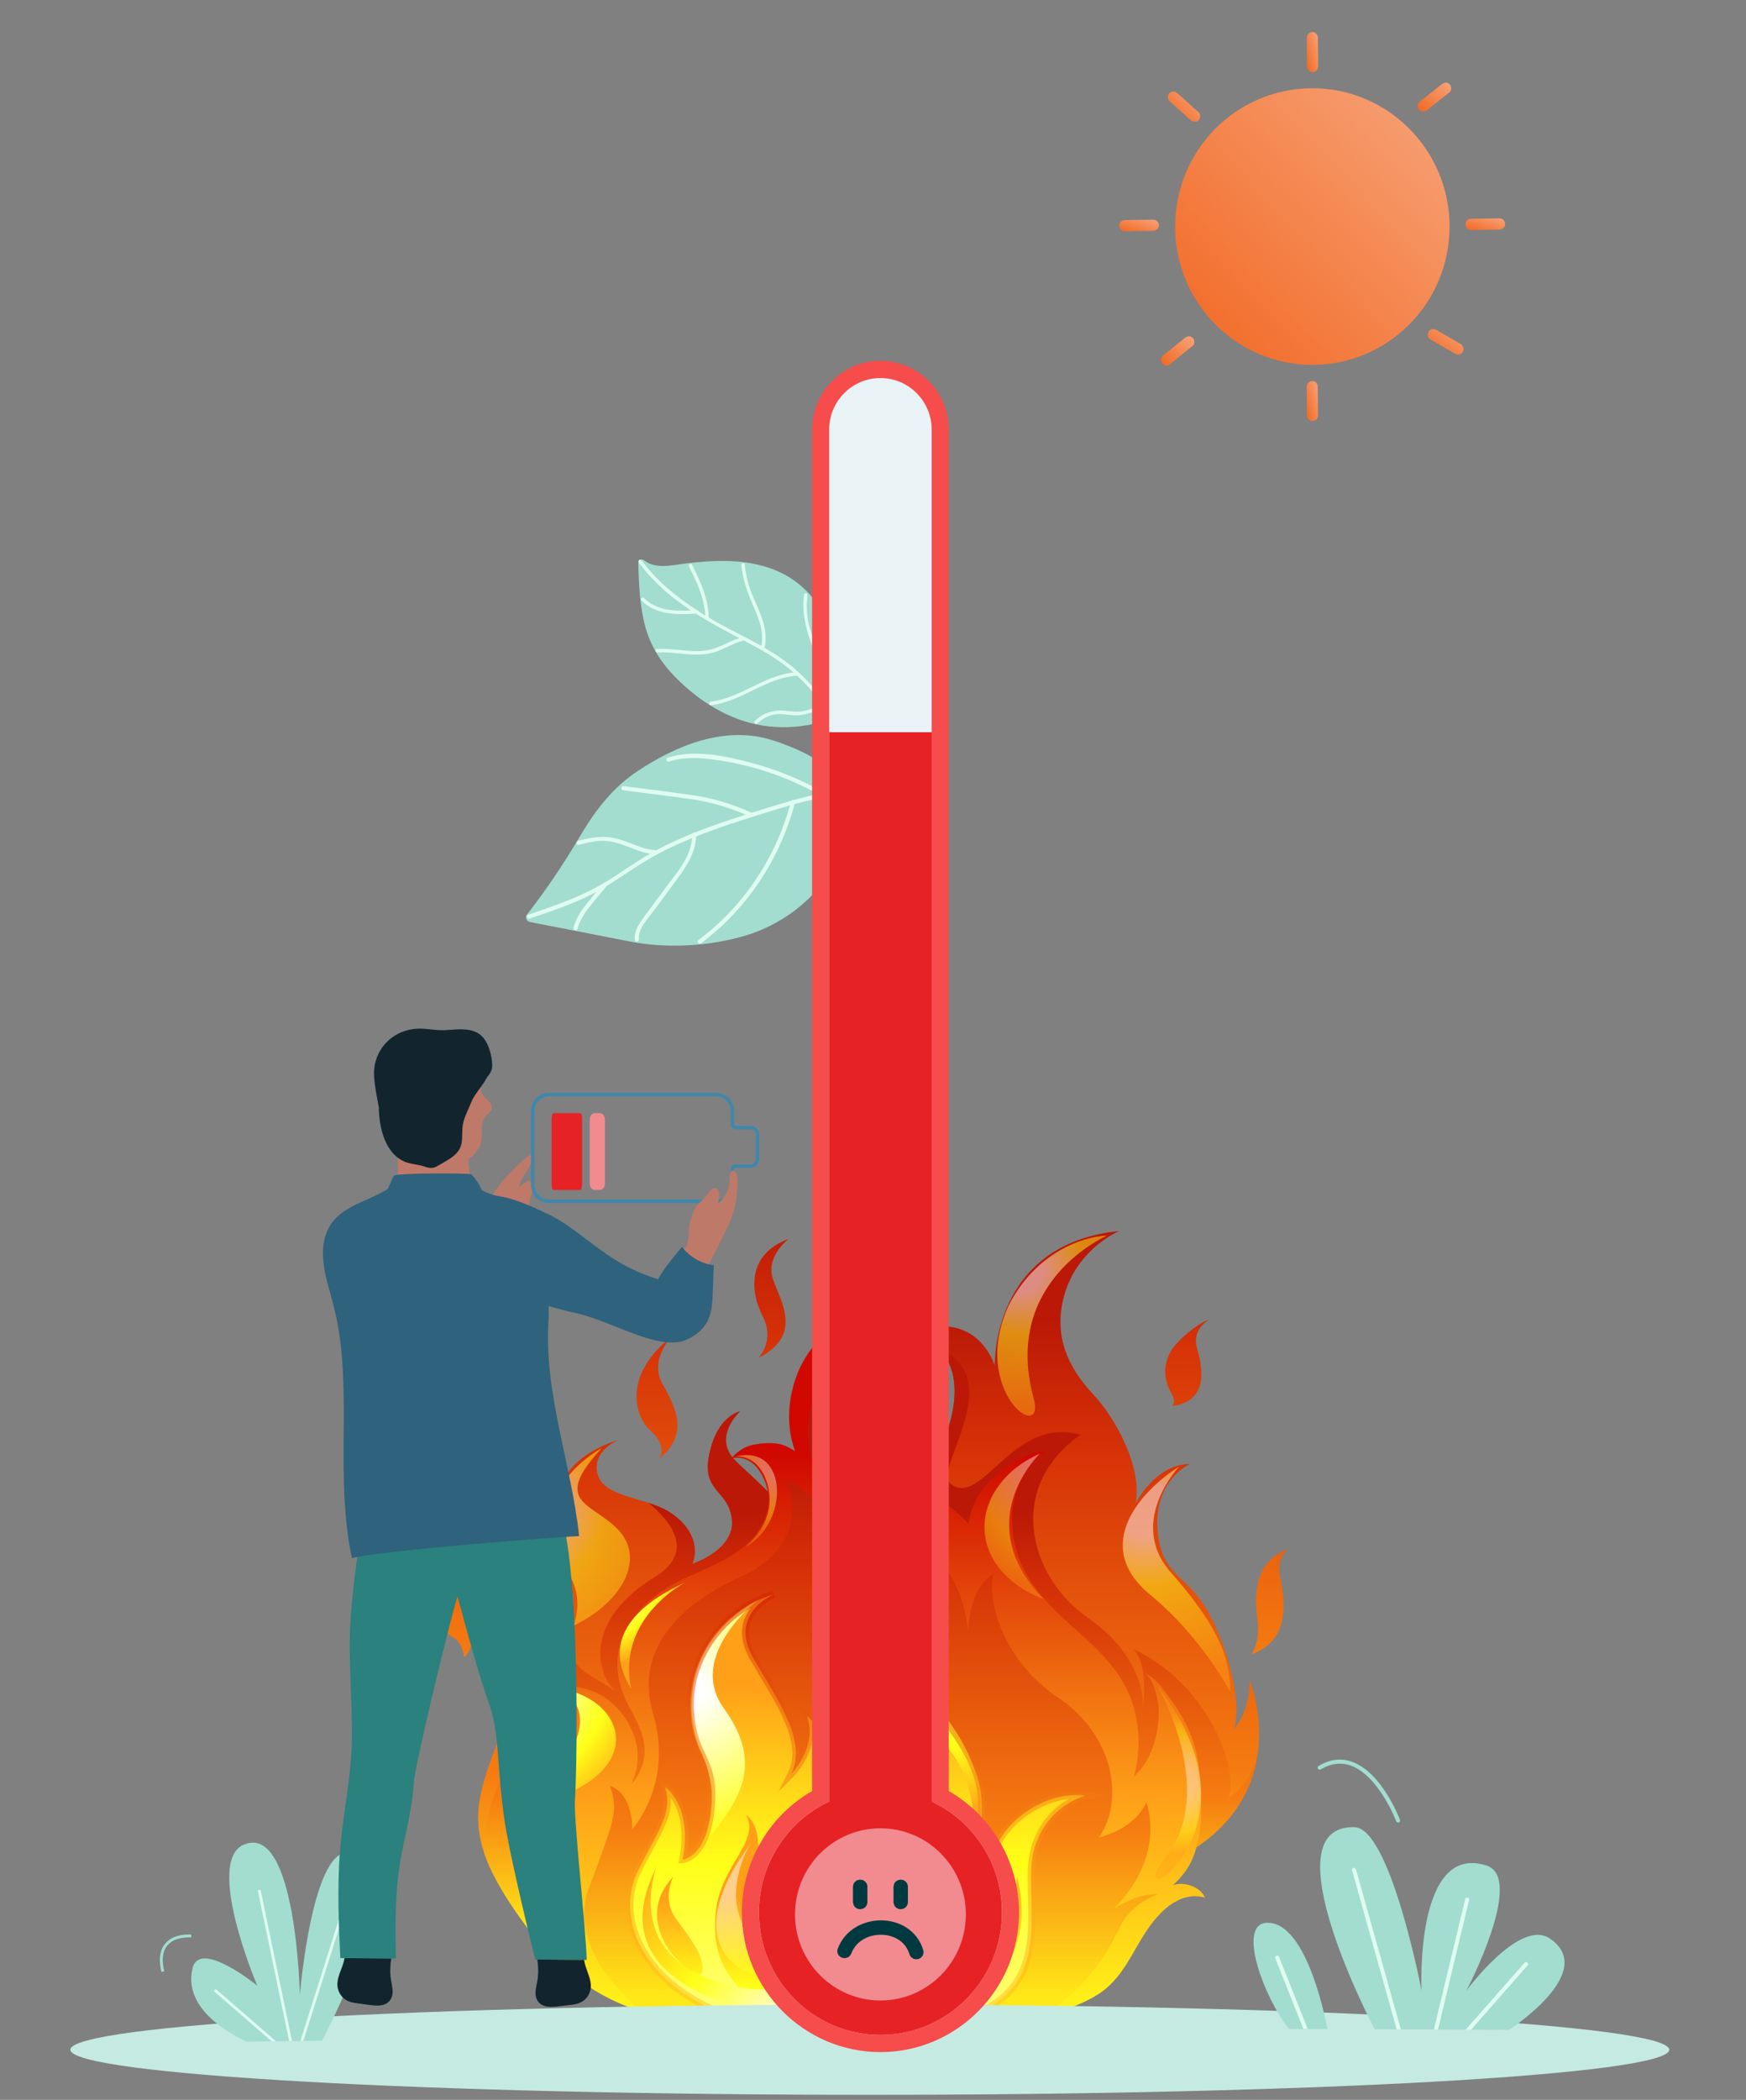<svg width="173" height="208" viewBox="0 0 173 208" fill="none" xmlns="http://www.w3.org/2000/svg">
<rect x="0" y="0" width="173" height="208" fill="#808080" stroke="none"/>
<path d="M61.268 142.64C61.268 142.64 58.629 143.68 59.203 145.993C59.777 148.306 63.908 148.306 66.204 149.694C68.498 151.081 69.302 153.163 68.614 154.897C68.614 154.897 72.859 153.509 72.515 150.503C72.17 147.496 69.474 147.843 70.278 144.027C71.08 140.211 73.318 139.807 73.318 139.807C73.318 139.807 70.621 142.293 72.744 144.548C74.867 146.803 79.4 149.751 79.286 154.665C79.286 154.665 91.221 148.19 93.459 142.813C95.696 137.436 94.607 132.753 90.131 132.811C90.131 132.811 90.705 130.961 94.147 131.423C97.59 131.886 98.566 135.297 98.566 135.297C98.566 135.297 98.164 123.213 110.901 121.941C110.901 121.941 106.77 123.618 105.45 128.301C104.131 132.984 106.54 136.222 108.435 138.246C110.328 140.269 113.255 145.241 112.508 148.941C112.508 148.941 114.402 145.068 117.902 145.009C117.902 145.009 114.345 146.57 114.688 151.485C115.033 156.399 117.845 155.821 120.024 160.272C122.205 164.724 122.951 169.176 122.263 171.258C122.263 171.258 123.869 169.582 123.812 166.401C123.812 166.401 129.034 178.947 114.861 184.96C100.688 190.973 60.494 201.727 52.919 191.84C45.345 181.954 46.809 179.092 49.821 171.2C52.834 163.308 54.211 158.365 50.767 156.457C50.767 156.457 55.501 156.457 56.276 160.793C56.276 160.793 57.911 158.191 55.501 154.896C53.091 151.6 54.813 147.612 56.534 145.53C58.256 143.449 61.268 142.64 61.268 142.64Z" fill="url(#paint0_linear_917_8848)"/>
<path d="M121.706 178.093C122.79 175.578 119.97 166.942 112.267 163.334C113.894 164.865 113.243 169.238 113.243 169.238C113.243 169.238 113.785 164.428 107.818 160.273C101.851 156.119 99.681 147.264 107.058 142.126C100.332 140.159 97.245 149.537 94.147 146.936C92.412 145.478 100.284 136.153 92.586 133.414C94.924 134.84 95.205 138.615 93.459 142.813C91.221 148.19 79.286 154.665 79.286 154.665C79.4 149.751 74.867 146.803 72.744 144.548C70.621 142.293 73.317 139.807 73.317 139.807C73.317 139.807 71.08 140.211 70.277 144.027C69.474 147.843 72.17 147.496 72.515 150.503C72.859 153.509 68.613 154.897 68.613 154.897C69.301 153.162 68.498 151.081 66.203 149.694C65.639 149.353 64.964 149.096 64.259 148.868C66.638 150.83 68.847 153.788 64.854 156.229C58.235 160.273 58.778 165.411 60.948 167.489C57.802 165.411 56.934 165.63 56.174 162.46C56.174 162.46 56.05 160.866 54.205 159.663C55.073 163.27 54.976 166.402 52.16 171.315C50.221 174.697 47.749 179.068 47.992 183.594C48.756 185.834 50.295 188.416 52.919 191.842C60.494 201.729 100.688 190.974 114.861 184.962C121.346 182.21 123.769 178.092 124.491 174.433C123.91 175.911 123.032 177.271 121.706 178.093Z" fill="url(#paint1_linear_917_8848)"/>
<path d="M116.626 186.636C116.5 186.658 116.369 186.689 116.238 186.722C116.732 186.263 117.182 185.768 117.549 185.229C118.862 183.303 119.061 180.556 119.026 178.298C118.992 176.077 118.777 173.652 117.881 171.596C117.334 170.341 116.642 169.155 115.813 168.069C115.245 167.323 114.253 165.851 113.229 165.749C114.065 165.833 114.48 167.494 114.638 168.134C114.974 169.492 114.802 170.913 114.471 172.255C114.189 173.401 113.695 174.438 112.952 175.353C112.769 175.579 112.572 175.781 112.369 175.973C113.123 172.991 112.96 169.838 111.507 167.047C110.086 164.316 107.585 162.359 105.373 160.316C103.042 158.165 101.055 155.769 100.463 152.562C99.818 149.065 100.877 146.052 103.48 143.72C101.144 143.897 98.342 146.025 97.058 147.943C96.447 148.856 96.124 149.897 95.955 150.968C95.478 150.386 94.88 149.89 94.314 149.403C92.43 147.786 90.478 146.369 88.466 144.918C86.182 143.271 84.243 141.352 83.277 138.637C82.68 136.959 82.622 135.137 83.153 133.435C83.538 132.243 84.034 130.831 85.091 130.086C82.525 130.665 80.07 133.511 79.097 135.853C78.064 138.342 77.843 141.227 78.783 143.747C78.399 143.494 78.003 143.29 77.625 143.148C76.76 142.823 75.37 142.944 74.48 143.145C73.612 143.344 72.802 144.014 72.509 144.43C75.169 143.97 76.034 147.21 76.115 147.983C76.305 149.802 75.515 151.47 74.244 152.717C72.427 154.5 69.877 155.372 67.629 156.444C62.641 158.824 59.393 163.409 62.211 168.819C62.994 170.324 63.932 171.824 63.87 173.586C63.828 174.762 63.318 175.871 62.556 176.751C62.986 175.781 63.238 174.731 63.179 173.672C63.101 172.272 62.492 170.899 61.666 169.791C60.258 167.901 57.913 166.798 55.602 167.131C55.185 167.191 54.92 167.06 54.554 167.316C54.675 167.232 55.817 167.155 56.692 168.735C57.213 169.675 57.161 170.902 56.885 171.868C56.405 173.543 55.212 174.99 54.191 176.36C51.334 180.196 50.312 184.796 52.107 189.354C53.87 193.828 57.857 197.093 62.111 198.743C69.358 201.555 76.116 202.065 82.728 201.786C89.411 201.503 93.229 201.324 100.115 200.456C102.668 200.135 107.221 198.785 109.292 197.211C111.335 195.657 112.227 193.318 113.609 191.251C114.895 189.326 116.885 187.293 119.366 187.958C119.031 186.99 117.56 186.47 116.626 186.636Z" fill="url(#paint2_linear_917_8848)"/>
<path d="M110.948 190.902C112.21 188.359 114.734 187.665 114.734 187.665C114.734 187.665 113.241 187.318 110.374 189.052C115.651 183.734 113.586 178.533 113.586 178.533C112.325 181.308 108.882 182.001 108.882 182.001C111.407 178.417 110.489 171.828 104.637 168.014C99.131 164.199 97.755 158.187 98.443 155.876C96.099 157.314 95.927 160.935 95.919 161.73C95.921 161.832 95.919 161.887 95.919 161.887C95.919 161.887 95.917 161.83 95.919 161.73C95.897 160.738 95.489 155.248 89.15 150.327C82.152 144.894 80.775 138.42 80.775 138.42C78.71 142.35 81.692 147.322 81.004 149.98C80.775 147.668 77.906 146.628 77.906 146.628C79.399 150.096 78.251 154.026 73.317 156.222C68.384 158.418 62.648 162.812 64.712 169.747C66.777 176.683 62.648 181.191 62.648 181.191C62.648 181.191 62.762 177.723 60.468 176.914C61.271 179.573 60.927 180.035 58.288 187.202C56.682 191.667 59.864 195.998 63.584 199.283C70.278 201.618 76.566 202.045 82.728 201.785C89.411 201.502 93.229 201.323 100.115 200.456C100.991 200.345 102.106 200.111 103.273 199.791C108.208 196.58 110.086 192.637 110.948 190.902Z" fill="url(#paint3_linear_917_8848)"/>
<path d="M95.919 161.885C95.919 161.885 95.921 161.831 95.919 161.729C95.918 161.828 95.919 161.885 95.919 161.885Z" fill="url(#paint4_linear_917_8848)"/>
<path d="M76.675 157.931C76.675 157.931 72.027 159.839 74.695 164.349C77.363 168.858 79.946 172.587 78.396 175.709C78.396 175.709 81.064 173.02 79.946 169.986C79.946 169.986 83.388 172.587 82.7 177.357C82.011 182.126 78.482 183.774 79.946 187.503C79.946 187.503 80.29 185.249 83.647 183.341C87.003 181.433 89.241 175.709 85.971 169.811C82.7 163.915 80.548 158.364 85.368 154.027C85.368 154.027 83.474 157.931 86.659 162.266C89.843 166.603 96.987 172.153 97.245 178.31C97.504 184.468 95.524 187.503 95.524 187.503C95.524 187.503 97.418 185.855 98.709 182.906C99.999 179.958 103.959 177.356 107.573 177.876C107.573 177.876 103.787 178.744 102.496 183.08C101.205 187.416 104.647 195.655 97.418 199.124C90.188 202.593 76.76 202.073 70.047 198.777C63.334 195.482 61.01 189.671 63.248 185.248C65.485 180.825 66.604 179.611 65.916 177.01C65.916 177.01 68.67 178.831 67.637 184.208C67.637 184.208 70.047 184.035 70.477 179.005C70.907 173.974 68.67 174.321 68.412 169.378C68.154 164.435 71.511 159.405 76.675 157.931Z" fill="url(#paint5_linear_917_8848)"/>
<path d="M66.519 132.434C66.519 132.434 64.281 134.688 65.658 137.117C67.035 139.545 68.24 142.147 65.314 144.488C65.314 144.488 66.26 143.361 64.453 141.713C62.645 140.066 61.957 135.99 66.519 132.434Z" fill="url(#paint6_linear_917_8848)"/>
<path d="M78.138 122.723C78.138 122.723 75.814 124.457 76.589 126.712C77.363 128.967 79.601 132.262 75.126 134.517C75.126 134.517 76.847 132.869 75.556 130.354C74.265 127.839 74.093 124.197 78.138 122.723Z" fill="url(#paint7_linear_917_8848)"/>
<path d="M73.95 179.814C73.95 179.814 75.383 180.508 75.097 183.919C74.81 187.33 74.638 189.295 76.359 190.914C78.081 192.533 82.154 195.251 81.81 198.315C81.466 201.379 77.335 200.512 74.294 197.91C71.252 195.309 70.599 192.621 70.908 189.469C71.367 184.786 75.326 182.474 73.95 179.814Z" fill="url(#paint8_linear_917_8848)"/>
<path d="M87.662 199.762C86.251 199.079 82.671 196.582 83.13 191.725C83.589 186.868 89.212 184.325 90.245 180.914C91.278 177.503 90.934 176.115 90.934 176.115C90.934 176.115 93.114 179.18 92.311 182.418C91.508 185.655 88.868 188.372 90.648 192.073C93.263 197.514 93.729 199.362 91.909 199.993C90.245 200.572 89.098 200.455 87.662 199.762Z" fill="url(#paint9_linear_917_8848)"/>
<path d="M119.796 130.701C119.796 130.701 118.075 131.656 118.591 133.477C119.107 135.298 119.925 138.81 116.095 139.287C116.095 139.287 116.654 138.984 116.009 137.899C115.364 136.816 114.933 134.734 116.74 132.913C118.547 131.092 119.796 130.701 119.796 130.701Z" fill="url(#paint10_linear_917_8848)"/>
<path d="M127.714 153.42C127.714 153.42 126.38 154.114 126.853 156.325C127.327 158.537 127.887 162.526 123.97 163.87C123.97 163.87 124.917 162.83 124.573 160.228C124.228 157.626 124.444 154.548 127.714 153.42Z" fill="url(#paint11_linear_917_8848)"/>
<path d="M67.007 190.107C65.514 188.083 66.72 185.887 66.72 185.887C61.9 191.032 69.359 196.813 69.589 195.311C69.818 193.808 68.498 192.13 67.007 190.107Z" fill="url(#paint12_linear_917_8848)"/>
<path d="M99.77 186.059C99.769 186.059 99.098 187.028 99.599 189.297C99.926 190.784 99.332 193.036 98.265 194.088C96.082 196.236 95.879 193.058 96.385 191.45C97.202 188.849 98.58 187.027 99.77 186.059Z" fill="url(#paint13_linear_917_8848)"/>
<path d="M44.141 153.684C44.141 153.684 42.505 155.679 44.141 156.979C45.776 158.28 48.111 160.951 46.293 163.831C45.69 164.785 46.293 163.137 45.002 162.269C43.24 161.086 39.321 157.846 44.141 153.684Z" fill="url(#paint14_linear_917_8848)"/>
<path d="M75.154 158.455C75.154 158.455 67.902 163.964 71.749 169.258C76.45 175.728 72.002 179.497 69.531 183.083C70.618 180.195 71.166 177.272 69.445 173.456C67.913 170.061 67.425 162.735 75.154 158.455Z" fill="url(#paint15_radial_917_8848)"/>
<path d="M85.178 154.449C85.178 154.449 82.582 159.535 89.813 165.952C97.042 172.37 98.279 178.487 96.385 183.17C96.902 176.926 95.368 172.971 88.677 168.493C82.097 164.09 82.424 157.05 85.178 154.449Z" fill="url(#paint16_radial_917_8848)"/>
<path d="M80.508 170.633C80.508 170.633 83.158 175.38 79.919 179.436C76.679 183.491 79.946 187.503 79.946 187.503C79.946 187.503 78.153 185.272 80.999 181.809C83.845 178.348 83.158 173.007 80.508 170.633Z" fill="url(#paint17_radial_917_8848)"/>
<path opacity="0.4" d="M84.55 130.314C84.55 130.314 77.689 137.919 89.292 145.588C83.303 144.268 77.244 135.537 84.55 130.314Z" fill="url(#paint18_radial_917_8848)"/>
<path opacity="0.4" d="M103.044 143.988C103.044 143.988 95.933 150.694 103.409 158.41C95.203 155.195 96.115 147.019 103.044 143.988Z" fill="url(#paint19_radial_917_8848)"/>
<path opacity="0.4" d="M72.814 144.288C72.814 144.288 74.408 144.021 75.469 145.703C76.532 147.385 76.95 150.596 73.876 153.195C78.203 150.94 78.164 142.912 72.814 144.288Z" fill="url(#paint20_radial_917_8848)"/>
<path opacity="0.4" d="M114.738 167.08C114.738 167.08 120.637 177.354 115.538 183.901C110.439 190.448 126.134 181.685 114.738 167.08Z" fill="url(#paint21_radial_917_8848)"/>
<path d="M55.283 167.199C55.283 167.199 60.121 169.12 55.416 175.133C51.4 180.452 50.252 185.541 53.121 189.934C51.744 186.002 52.632 179.619 57.367 177.099C63.449 173.862 61.436 168.218 55.283 167.199Z" fill="url(#paint22_radial_917_8848)"/>
<path d="M67.974 156.707C67.974 156.707 61.049 160.196 62.541 167.282C59.664 162.719 62.541 159.176 67.974 156.707Z" fill="url(#paint23_radial_917_8848)"/>
<path opacity="0.5" d="M74.316 182.693C74.316 182.693 69.956 189.768 76.712 193.928C82.812 197.71 63.526 197.348 74.316 182.693Z" fill="url(#paint24_radial_917_8848)"/>
<path opacity="0.5" d="M91.06 177.631C91.06 177.631 91.28 181.631 87.703 184.915C84.776 187.604 81.753 191.408 84.937 195.918C87.692 199.126 90.015 196.525 88.036 193.489C86.057 190.454 86.326 188.991 89.252 185.869C92.179 182.747 91.06 177.631 91.06 177.631Z" fill="url(#paint25_radial_917_8848)"/>
<path opacity="0.5" d="M59.622 143.449C59.622 143.449 51.248 147.755 56.104 155.589C57.482 157.324 57.395 159.665 56.793 161.052C61.498 158.827 64.138 154.433 61.154 151.426C58.566 148.819 54.618 148.827 59.622 143.449Z" fill="url(#paint26_radial_917_8848)"/>
<path opacity="0.5" d="M109.719 122.383C109.719 122.383 99.281 126.843 102.395 138.406C103.762 143.251 95.974 137.858 99.963 129.268C102.641 124.091 107.206 122.492 109.719 122.383Z" fill="url(#paint27_radial_917_8848)"/>
<path opacity="0.5" d="M116.828 145.277C116.828 145.277 111.632 150.761 115.992 155.733C120.355 160.706 121.898 163.878 121.898 167.579C121.898 167.579 119.037 162.132 113.981 157.982C108.004 153.076 113.155 147.59 116.828 145.277Z" fill="url(#paint28_radial_917_8848)"/>
<path opacity="0.5" d="M51.717 156.912C51.717 156.912 55.001 159.098 51.541 167.371C55.823 163.116 54.297 157.857 51.717 156.912Z" fill="url(#paint29_radial_917_8848)"/>
<path d="M65.014 185.041C65.014 185.041 61.655 193.66 71.532 196.431C81.41 199.201 77.235 191.608 85.483 194.481C93.731 197.354 100.452 192.634 100.757 185.862C102.285 191.608 100.452 197.969 90.677 199.713C80.901 201.458 57.886 198.996 65.014 185.041Z" fill="url(#paint30_radial_917_8848)"/>
<path opacity="0.5" d="M84.513 201.846C78.875 201.846 73.412 200.816 69.897 199.09C66.174 197.262 63.56 194.56 62.537 191.48C61.803 189.273 61.943 187.064 62.942 185.092C63.36 184.264 63.74 183.547 64.076 182.915C65.514 180.205 66.108 179.083 65.583 177.1L65.351 176.222L66.105 176.721C66.22 176.797 68.84 178.596 68.076 183.688C68.725 183.326 69.856 182.235 70.135 178.975C70.359 176.364 69.853 175.29 69.269 174.045C68.764 172.969 68.191 171.75 68.069 169.396C67.793 164.134 71.453 159.061 76.58 157.598L76.805 158.252C76.786 158.26 74.924 159.048 74.37 160.724C74.033 161.745 74.241 162.905 74.991 164.171C75.236 164.586 75.48 164.994 75.721 165.395C77.636 168.588 79.342 171.437 79.198 173.983C79.731 172.981 80.165 171.577 79.622 170.107L79.215 169L80.152 169.709C80.299 169.82 83.75 172.491 83.04 177.407C82.738 179.505 81.909 181.005 81.178 182.328C80.396 183.742 79.751 184.911 79.99 186.396C80.446 185.511 81.42 184.209 83.477 183.039C88.158 180.379 87.757 173.747 85.669 169.982C82.681 164.595 79.931 158.455 85.138 153.77L86.449 152.592L85.677 154.182C85.604 154.333 83.921 157.958 86.936 162.061C87.805 163.246 88.986 164.534 90.235 165.898C93.592 169.563 97.398 173.716 97.59 178.296C97.731 181.653 97.222 184.092 96.713 185.645C97.26 184.913 97.878 183.945 98.394 182.768C99.696 179.794 103.313 177.464 106.628 177.464C106.965 177.464 107.299 177.488 107.623 177.534L109.448 177.798L107.651 178.216C107.504 178.25 104.04 179.101 102.826 183.181C102.448 184.45 102.494 186.117 102.543 187.882C102.654 191.913 102.793 196.93 97.566 199.438C94.331 200.99 89.696 201.846 84.514 201.846H84.513ZM66.45 178.068C66.57 179.685 65.896 180.955 64.683 183.242C64.349 183.872 63.971 184.584 63.555 185.407C62.643 187.209 62.516 189.234 63.19 191.261C64.153 194.162 66.643 196.721 70.198 198.466C73.624 200.148 78.975 201.153 84.513 201.153H84.514C89.595 201.152 94.126 200.321 97.27 198.812C102.092 196.498 101.966 191.932 101.855 187.902C101.804 186.079 101.756 184.358 102.166 182.981C102.96 180.316 104.639 178.909 105.903 178.199C103.087 178.51 100.11 180.566 99.024 183.047C97.716 186.034 95.829 187.697 95.749 187.767L93.907 189.37L95.236 187.314C95.255 187.284 97.151 184.279 96.902 178.326C96.721 174 93.006 169.945 89.73 166.368C88.468 164.991 87.275 163.689 86.382 162.474C84.252 159.572 84.301 156.874 84.616 155.299C81.49 159.039 82.932 163.623 86.272 169.643C87.796 172.392 88.278 175.414 87.628 178.154C87.06 180.558 85.634 182.61 83.817 183.643C80.669 185.432 80.29 187.537 80.285 187.559L80.082 188.793L79.626 187.631C78.726 185.34 79.583 183.788 80.577 181.991C81.279 180.719 82.075 179.279 82.359 177.308C82.799 174.262 81.467 172.13 80.544 171.058C80.809 173.731 78.741 175.854 78.64 175.955L77.139 177.466L78.088 175.555C79.411 172.891 77.428 169.583 75.132 165.754C74.891 165.351 74.646 164.942 74.4 164.526C73.542 163.077 73.314 161.722 73.72 160.499C73.874 160.034 74.107 159.629 74.376 159.283C70.851 161.317 68.543 165.279 68.756 169.361C68.872 171.578 69.391 172.681 69.892 173.748C70.493 175.027 71.061 176.237 70.822 179.035C70.371 184.3 67.772 184.547 67.663 184.555L67.215 184.587L67.3 184.143C67.924 180.892 67.12 179.009 66.45 178.068Z" fill="url(#paint31_linear_917_8848)"/>
<path d="M143.627 22.442C143.627 30.008 137.54 36.142 130.031 36.142C122.521 36.142 116.434 30.008 116.434 22.442C116.434 14.876 122.521 8.742 130.031 8.742C137.54 8.742 143.627 14.876 143.627 22.442Z" fill="url(#paint32_linear_917_8848)"/>
<path d="M129.48 3.734C129.488 4.564 129.496 5.395 129.505 6.226C129.506 6.346 129.507 6.465 129.508 6.585C129.511 6.875 129.759 7.154 130.059 7.14C130.355 7.126 130.613 6.896 130.61 6.585C130.602 5.754 130.594 4.923 130.586 4.093C130.584 3.973 130.583 3.854 130.582 3.734C130.579 3.443 130.331 3.165 130.031 3.178C129.735 3.192 129.477 3.423 129.48 3.734Z" fill="url(#paint33_linear_917_8848)"/>
<path d="M129.466 38.302C129.474 39.133 129.482 39.964 129.49 40.794C129.491 40.914 129.493 41.034 129.494 41.153C129.496 41.444 129.745 41.722 130.045 41.709C130.34 41.695 130.598 41.464 130.596 41.153C130.588 40.322 130.58 39.492 130.572 38.661C130.57 38.541 130.569 38.422 130.568 38.302C130.565 38.011 130.316 37.733 130.017 37.747C129.721 37.761 129.463 37.991 129.466 38.302Z" fill="url(#paint34_linear_917_8848)"/>
<path d="M148.586 21.631C147.762 21.642 146.937 21.654 146.113 21.665C145.994 21.667 145.875 21.668 145.757 21.67C145.468 21.674 145.192 21.923 145.205 22.225C145.219 22.522 145.448 22.784 145.757 22.78C146.581 22.768 147.405 22.757 148.23 22.745C148.349 22.744 148.467 22.742 148.586 22.74C148.874 22.736 149.15 22.488 149.137 22.185C149.124 21.889 148.895 21.627 148.586 21.631Z" fill="url(#paint35_linear_917_8848)"/>
<path d="M114.277 21.76C113.453 21.772 112.629 21.783 111.804 21.794C111.686 21.796 111.567 21.798 111.449 21.799C111.161 21.803 110.884 22.052 110.898 22.354C110.911 22.651 111.14 22.914 111.449 22.909C112.273 22.898 113.098 22.886 113.922 22.875C114.041 22.873 114.16 22.872 114.278 22.87C114.566 22.867 114.842 22.618 114.829 22.315C114.815 22.018 114.585 21.756 114.277 21.76Z" fill="url(#paint36_linear_917_8848)"/>
<path d="M142.854 8.348C142.203 8.862 141.552 9.374 140.902 9.888C140.81 9.96 140.718 10.033 140.626 10.105C140.523 10.187 140.465 10.373 140.465 10.498C140.465 10.634 140.525 10.797 140.626 10.891C140.731 10.988 140.869 11.06 141.016 11.053C141.171 11.046 141.283 10.986 141.405 10.891C142.056 10.377 142.707 9.863 143.358 9.351C143.45 9.278 143.542 9.205 143.634 9.133C143.737 9.052 143.794 8.866 143.794 8.741C143.794 8.605 143.735 8.442 143.634 8.348C143.529 8.252 143.391 8.179 143.244 8.186C143.088 8.193 142.976 8.252 142.854 8.348Z" fill="url(#paint37_linear_917_8848)"/>
<path d="M117.405 33.47C116.76 33.99 116.115 34.511 115.471 35.032C115.379 35.106 115.288 35.18 115.196 35.253C115.094 35.337 115.035 35.52 115.035 35.646C115.035 35.782 115.095 35.945 115.196 36.039C115.302 36.135 115.439 36.208 115.585 36.202C115.741 36.194 115.855 36.135 115.975 36.039C116.62 35.518 117.264 34.997 117.909 34.476C118 34.402 118.091 34.329 118.183 34.255C118.286 34.172 118.344 33.989 118.344 33.862C118.344 33.727 118.284 33.563 118.183 33.47C118.078 33.373 117.94 33.3 117.793 33.307C117.639 33.315 117.525 33.373 117.405 33.47Z" fill="url(#paint38_linear_917_8848)"/>
<path d="M115.871 10.011C116.489 10.565 117.107 11.118 117.725 11.673C117.812 11.751 117.898 11.828 117.985 11.906C118.2 12.099 118.554 12.135 118.763 11.906C118.956 11.695 118.994 11.327 118.763 11.121C118.146 10.567 117.527 10.012 116.909 9.458C116.822 9.381 116.736 9.302 116.65 9.225C116.435 9.032 116.08 8.995 115.871 9.225C115.679 9.437 115.641 9.805 115.871 10.011Z" fill="url(#paint39_linear_917_8848)"/>
<path d="M141.738 33.632C142.455 34.045 143.173 34.459 143.89 34.873C143.991 34.931 144.092 34.99 144.194 35.048C144.443 35.192 144.807 35.115 144.947 34.849C145.085 34.585 145.016 34.243 144.749 34.089C144.031 33.676 143.314 33.262 142.596 32.848C142.495 32.789 142.394 32.731 142.293 32.673C142.043 32.529 141.679 32.606 141.539 32.873C141.402 33.136 141.471 33.478 141.738 33.632Z" fill="url(#paint40_linear_917_8848)"/>
<path d="M57.559 82.686C55.924 85.449 54.162 88.102 52.197 90.616C52.003 90.865 52.19 91.265 52.499 91.325C55.823 91.975 59.147 92.628 62.468 93.273C65.217 93.809 69.266 93.945 73.471 92.789C78.532 91.393 82.848 87.48 84.154 81.928C85.295 77.078 80.56 74.646 76.686 73.367C71.911 71.79 67.08 73.816 63.272 76.316C60.797 77.942 59.079 80.121 57.559 82.686Z" fill="#A2DDD0"/>
<path d="M52.501 90.984C54.575 90.283 56.659 89.578 58.621 88.595C58.784 88.515 58.943 88.427 59.101 88.341C58.698 88.818 58.298 89.299 57.921 89.793C57.442 90.421 57.053 91.104 56.833 91.865C56.762 92.118 57.14 92.276 57.212 92.022C57.43 91.265 57.812 90.601 58.289 89.984C58.845 89.271 59.437 88.585 60.008 87.887C60.037 87.859 60.048 87.825 60.054 87.796C61.397 86.981 62.671 86.057 64.023 85.251C65.478 84.385 67 83.66 68.561 83.021C68.449 84.957 66.931 86.607 65.837 88.085C65.173 88.984 64.51 89.882 63.846 90.782C63.337 91.476 62.816 92.195 62.898 93.098C62.924 93.362 63.327 93.305 63.305 93.039C63.204 91.97 64.197 91.001 64.782 90.205C65.464 89.28 66.145 88.358 66.828 87.434C67.837 86.069 68.925 84.617 68.967 82.856C71.254 81.944 73.615 81.205 75.955 80.476C76.726 80.237 77.499 79.997 78.276 79.778C76.769 85.096 73.644 89.804 69.211 93.108C68.999 93.267 69.253 93.588 69.465 93.432C74.026 90.032 77.24 85.146 78.733 79.649C80.326 79.209 81.942 78.863 83.601 78.757C83.862 78.74 83.804 78.335 83.542 78.349C82.929 78.388 82.324 78.462 81.721 78.558C81.712 78.551 81.703 78.542 81.691 78.536C79.372 77.215 76.908 76.201 74.329 75.532C71.759 74.864 68.742 74.204 66.147 75.056C65.897 75.136 66.062 75.513 66.312 75.431C67.694 74.978 69.147 75.044 70.57 75.226C71.848 75.385 73.111 75.631 74.351 75.959C76.699 76.578 78.96 77.496 81.086 78.671C80.257 78.827 79.437 79.028 78.623 79.252C78.546 79.224 78.462 79.237 78.414 79.31C77.982 79.431 77.55 79.559 77.119 79.69C76.236 79.959 75.352 80.229 74.472 80.508C72.59 79.647 70.673 79.061 68.624 78.763C66.353 78.434 64.07 78.164 61.792 77.869C61.532 77.832 61.483 78.243 61.741 78.277C63.945 78.564 66.147 78.832 68.348 79.14C70.281 79.412 72.097 79.924 73.879 80.695C72.837 81.028 71.803 81.371 70.777 81.738C70.132 81.968 69.492 82.207 68.856 82.461C68.766 82.434 68.648 82.472 68.593 82.566C67.381 83.057 66.191 83.599 65.037 84.215C65.032 84.214 65.025 84.212 65.019 84.211C63.686 84.167 62.526 83.463 61.269 83.109C59.913 82.726 58.632 82.935 57.295 83.278C57.042 83.343 57.098 83.75 57.35 83.685C58.024 83.513 58.703 83.335 59.4 83.297C60.104 83.256 60.791 83.376 61.457 83.596C62.44 83.92 63.384 84.4 64.408 84.565C62.649 85.574 61.037 86.815 59.26 87.796C57.07 89.006 54.694 89.809 52.336 90.608C52.087 90.691 52.252 91.069 52.501 90.984Z" fill="#E0FBF0"/>
<path d="M75.607 71.876C77.233 72.131 78.927 72.075 80.588 71.72C81.864 71.447 83.043 71.241 83.447 69.668C84.258 66.511 83.407 63.106 81.774 60.737C81.464 60.289 81.119 59.887 80.758 59.506C79.981 58.503 79.046 57.656 77.968 57.042C75.965 55.899 73.661 55.54 71.353 55.565C70.212 55.576 69.066 55.681 67.922 55.818C66.531 55.987 64.977 56.409 63.807 55.496C63.547 55.291 63.229 55.597 63.239 55.925C63.315 58.022 63.399 60.149 63.949 62.12C64.479 64.018 65.486 65.595 66.754 66.911C69.176 69.427 72.218 71.35 75.607 71.876Z" fill="#A2DDD0"/>
<path d="M74.81 71.407C75.645 70.582 76.744 70.276 77.888 70.416C78.534 70.493 79.131 70.548 79.773 70.398C80.389 70.258 80.971 70.001 81.545 69.744C80.761 68.786 79.952 67.847 79.054 66.996C79.031 66.973 79.007 66.954 78.984 66.931C75.908 67.113 73.502 69.492 70.46 69.853C70.239 69.882 70.178 69.537 70.402 69.508C73.344 69.159 75.688 66.918 78.631 66.61C77.528 65.643 76.299 64.855 75.01 64.152C74.578 63.916 74.142 63.683 73.707 63.45C72.9 63.627 72.192 64.043 71.441 64.364C70.786 64.645 70.113 64.806 69.399 64.837C67.973 64.898 66.566 64.551 65.139 64.624C64.919 64.632 64.857 64.288 65.081 64.278C66.479 64.209 67.857 64.527 69.254 64.492C70.076 64.472 70.822 64.266 71.568 63.924C72.126 63.667 72.67 63.391 73.253 63.21C71.795 62.438 70.341 61.667 68.949 60.783C67.049 60.903 64.997 60.923 63.547 59.479C63.389 59.321 63.655 59.092 63.813 59.251C65.051 60.484 66.809 60.547 68.454 60.462C67.931 60.12 67.419 59.757 66.921 59.37C65.559 58.316 64.321 57.113 63.293 55.725C63.16 55.546 63.424 55.317 63.558 55.498C65.044 57.504 66.962 59.086 69.035 60.429C69.121 60.426 69.181 60.48 69.21 60.545C69.428 60.686 69.65 60.824 69.872 60.958C69.85 60.425 69.76 59.902 69.625 59.391C69.32 58.247 68.786 57.157 68.263 56.102C68.164 55.901 68.481 55.751 68.58 55.954C69.39 57.595 70.201 59.302 70.223 61.169C70.398 61.275 70.575 61.375 70.751 61.479C71.744 62.05 72.772 62.571 73.793 63.103C73.801 63.106 73.806 63.108 73.813 63.113C74.359 63.397 74.905 63.688 75.439 63.988C75.723 62.638 75.202 61.307 74.666 60.086C74.082 58.753 73.592 57.45 73.455 55.988C73.434 55.764 73.777 55.704 73.798 55.928C73.875 56.742 74.037 57.546 74.31 58.318C74.573 59.071 74.929 59.787 75.232 60.523C75.709 61.684 76.043 62.919 75.754 64.171C76.88 64.823 77.96 65.537 78.938 66.416C79.549 66.967 80.116 67.558 80.663 68.172C81.401 66.709 80.827 65.018 80.32 63.566C79.784 62.036 79.455 60.54 79.663 58.911C79.692 58.687 80.037 58.716 80.01 58.941C79.896 59.827 79.916 60.72 80.091 61.594C80.286 62.559 80.671 63.465 80.967 64.396C81.385 65.717 81.592 67.187 80.908 68.447C81.507 69.137 82.081 69.85 82.653 70.562C82.794 70.736 82.531 70.967 82.389 70.79C82.183 70.534 81.979 70.28 81.773 70.028C80.725 70.497 79.639 70.95 78.469 70.843C77.841 70.786 77.248 70.659 76.619 70.797C76.014 70.928 75.476 71.24 75.034 71.675C74.876 71.831 74.65 71.564 74.81 71.407Z" fill="#E0FBF0"/>
<path d="M6.971 203.035C6.971 205.504 42.436 207.504 86.184 207.504C129.931 207.504 165.396 205.504 165.396 203.035C165.396 200.566 129.931 198.564 86.184 198.564C42.436 198.564 6.971 200.566 6.971 203.035Z" fill="#C5EAE2"/>
<path d="M31.896 202.145C31.896 202.145 40.821 185.686 34.897 183.59C30.984 182.206 29.71 197.602 29.71 197.602C29.71 197.602 29.36 180.534 24.168 182.716C20.248 184.363 25.486 196.685 25.486 196.685C25.486 196.685 19.796 192.037 19.078 194.956C17.937 199.596 24.485 202.23 24.485 202.23L31.896 202.145Z" fill="#A2DDD0"/>
<path d="M30.061 202.166L34.38 188.525C34.403 188.451 34.363 188.372 34.288 188.347C34.213 188.323 34.133 188.363 34.11 188.439L29.762 202.171L30.061 202.166Z" fill="#E0FBF0"/>
<path d="M28.937 202.178L25.841 187.31C25.826 187.232 25.749 187.183 25.674 187.198C25.597 187.215 25.548 187.291 25.563 187.368L28.647 202.182L28.937 202.178Z" fill="#E0FBF0"/>
<path d="M27.345 202.196L21.463 197.095C21.402 197.043 21.314 197.051 21.263 197.109C21.212 197.17 21.217 197.26 21.277 197.311L26.916 202.2L27.345 202.196Z" fill="#E0FBF0"/>
<path d="M38.41 182.415L38.647 182.254C38.628 182.227 36.834 179.596 34.218 180.115L34.273 180.395C36.706 179.914 38.396 182.388 38.41 182.415Z" fill="#A2DDD0"/>
<path d="M15.997 195.334L16.274 195.267C15.999 194.124 16.11 193.256 16.602 192.685C17.391 191.772 18.916 191.914 18.931 191.915L18.959 191.631C18.893 191.624 17.276 191.474 16.39 192.497C15.832 193.141 15.7 194.097 15.997 195.334Z" fill="#A2DDD0"/>
<path d="M136.206 201.007C136.206 201.007 125.529 180.775 134.203 180.99C137.77 181.08 140.851 197.166 140.851 197.166C140.851 197.166 140.15 182.486 147.286 184.79C151.146 186.038 145.306 197.166 145.306 197.166C145.306 197.166 150.593 189.98 153.57 192.021C158.418 195.344 149.522 201.062 149.522 201.062L136.206 201.007Z" fill="#A2DDD0"/>
<path d="M131.524 200.989C131.524 200.989 129.642 190.279 125.506 190.465C122.548 190.596 125.217 197.849 127.726 200.982C127.726 200.982 131.407 200.989 131.524 200.989Z" fill="#A2DDD0"/>
<path d="M138.8 201.021L134.352 185.168C134.322 185.059 134.211 184.997 134.106 185.027C134.001 185.057 133.94 185.168 133.97 185.275L138.386 201.018L138.8 201.021Z" fill="#E0FBF0"/>
<path d="M142.483 201.034L145.566 188.201C145.592 188.095 145.525 187.989 145.419 187.962C145.312 187.939 145.205 188.002 145.179 188.109L142.075 201.033H142.483V201.034Z" fill="#E0FBF0"/>
<path d="M129.573 200.981L126.728 193.827C126.687 193.724 126.572 193.675 126.47 193.715C126.367 193.756 126.318 193.874 126.358 193.975L129.144 200.981H129.573Z" fill="#E0FBF0"/>
<path d="M145.756 201.052L151.356 194.687C151.43 194.605 151.422 194.477 151.339 194.404C151.257 194.331 151.132 194.337 151.057 194.422L145.225 201.052H145.756Z" fill="#E0FBF0"/>
<path d="M138.53 180.535C138.554 180.535 138.577 180.531 138.601 180.524C138.704 180.484 138.756 180.368 138.715 180.265C138.644 180.072 136.912 175.56 133.963 174.512C132.877 174.127 131.765 174.263 130.658 174.919C130.562 174.976 130.532 175.097 130.587 175.193C130.641 175.288 130.764 175.32 130.859 175.263C131.86 174.673 132.861 174.545 133.829 174.889C136.606 175.875 138.327 180.361 138.343 180.407C138.373 180.487 138.45 180.535 138.53 180.535Z" fill="#A2DDD0"/>
<path d="M87.236 203.27C79.665 203.27 73.506 197.063 73.506 189.435C73.506 184.461 76.204 179.855 80.465 177.413V42.565C80.465 38.803 83.502 35.742 87.236 35.742C90.97 35.742 94.007 38.803 94.007 42.565V177.413C98.269 179.855 100.967 184.46 100.967 189.435C100.967 197.064 94.807 203.27 87.236 203.27Z" fill="#F64C4C"/>
<path d="M92.315 178.45V42.564C92.315 39.738 90.041 37.447 87.236 37.447C84.431 37.447 82.157 39.738 82.157 42.564V178.45C78.051 180.381 75.198 184.568 75.198 189.435C75.198 196.133 80.588 201.564 87.236 201.564C93.884 201.564 99.274 196.133 99.274 189.435C99.274 184.567 96.421 180.381 92.315 178.45Z" fill="#E9F3F5"/>
<path d="M82.158 72.533V178.452C78.051 180.383 75.199 184.57 75.199 189.437C75.199 196.135 80.589 201.566 87.237 201.566C93.884 201.566 99.275 196.135 99.275 189.437C99.275 184.569 96.422 180.382 92.315 178.452V72.533H82.158Z" fill="#E62225"/>
<path d="M95.701 189.63C95.701 194.339 91.911 198.158 87.236 198.158C82.562 198.158 78.773 194.339 78.773 189.63C78.773 184.919 82.563 181.102 87.236 181.102C91.911 181.101 95.701 184.919 95.701 189.63Z" fill="#F28B90"/>
<path d="M83.89 193.319C84.965 190.423 89.673 190.385 90.587 193.427C90.666 193.691 91.08 193.578 90.999 193.311C89.957 189.841 84.701 189.91 83.477 193.204C83.38 193.465 83.793 193.578 83.89 193.319Z" fill="#003940" stroke="#003940"/>
<path d="M85.016 186.895C85.016 187.401 85.016 187.905 85.016 188.409C85.016 188.688 85.445 188.688 85.445 188.409C85.445 187.905 85.445 187.401 85.445 186.895C85.445 186.619 85.016 186.618 85.016 186.895Z" fill="#003940" stroke="#003940"/>
<path d="M89.031 186.895C89.031 187.401 89.031 187.905 89.031 188.409C89.031 188.688 89.46 188.688 89.46 188.409C89.46 187.905 89.46 187.401 89.46 186.895C89.46 186.619 89.031 186.618 89.031 186.895Z" fill="#003940" stroke="#003940"/>
<path d="M48.102 119.52C48.87 118.241 49.666 116.964 50.766 115.955C51.108 115.642 52.478 114.121 52.927 114.345C53.215 114.488 52.033 116.225 52.033 116.225C51.749 116.649 51.503 117.155 51.407 117.681C51.547 117.522 51.699 117.373 51.875 117.247C52.094 117.088 52.497 116.811 52.774 117.031C53.059 117.253 52.873 117.719 52.775 117.983C52.664 118.279 52.546 118.558 52.495 118.873C52.456 119.113 52.438 119.349 52.353 119.58C52.166 120.084 51.757 120.547 51.413 120.942C51.022 121.39 50.553 121.651 50.09 122.006C49.538 122.43 49.298 123.081 49.034 123.707C48.836 124.173 48.639 124.64 48.442 125.107L46.562 122.17C47.066 121.28 47.575 120.397 48.102 119.52Z" fill="#BF7968"/>
<path d="M52.61 117.368V110.053C52.61 109.061 53.416 108.254 54.406 108.254H70.951C71.941 108.254 72.746 109.062 72.746 110.053V111.306C72.746 111.421 72.839 111.515 72.954 111.515H74.344C74.833 111.515 75.231 111.914 75.231 112.406V114.775C75.231 115.278 74.824 115.687 74.322 115.687H72.954C72.839 115.687 72.746 115.781 72.746 115.896V117.367C72.746 118.359 71.941 119.166 70.951 119.166H54.406C53.416 119.167 52.61 118.36 52.61 117.368ZM72.872 111.862C72.613 111.862 72.403 111.65 72.403 111.389V110.053C72.403 109.251 71.751 108.6 70.951 108.6H54.406C53.604 108.6 52.953 109.251 52.953 110.053V117.368C52.953 118.169 53.605 118.82 54.406 118.82H70.951C71.752 118.82 72.403 118.169 72.403 117.368V115.815C72.403 115.554 72.612 115.341 72.872 115.341H74.322C74.634 115.341 74.889 115.088 74.889 114.775V112.407C74.889 112.105 74.644 111.862 74.344 111.862H72.872Z" fill="#4087AA"/>
<path d="M54.825 117.871H57.504C57.598 117.871 57.675 117.61 57.675 117.29V110.842C57.675 110.522 57.598 110.262 57.504 110.262H54.845C54.74 110.262 54.654 110.552 54.654 110.911V117.29C54.654 117.61 54.731 117.871 54.825 117.871Z" fill="#E62225"/>
<path d="M58.919 117.871H59.451C59.721 117.871 59.94 117.579 59.94 117.221V110.911C59.94 110.552 59.721 110.262 59.451 110.262H58.919C58.648 110.262 58.43 110.552 58.43 110.911V117.221C58.43 117.579 58.648 117.871 58.919 117.871Z" fill="#F28B90"/>
<path d="M73.033 116.541C72.999 116.343 72.838 115.819 72.521 116.003C72.2 116.192 72.289 117.033 72.253 117.34C72.16 118.14 71.698 118.699 71.138 119.216C71.198 119.012 71.241 118.804 71.251 118.587C71.266 118.317 71.284 117.823 70.952 117.706C70.611 117.584 70.32 117.99 70.152 118.215C69.963 118.466 69.794 118.714 69.555 118.929C69.376 119.089 69.185 119.23 69.039 119.425C68.717 119.857 68.547 120.454 68.4 120.958C68.234 121.529 68.266 122.068 68.217 122.654C68.157 123.349 67.738 123.904 67.355 124.461C67.07 124.878 66.785 125.297 66.498 125.714L69.966 125.745C70.444 124.84 70.913 123.93 71.366 123.016C72.026 121.676 72.731 120.337 72.928 118.84C73.023 118.121 73.153 117.263 73.033 116.541Z" fill="#BF7968"/>
<path d="M48.59 109.27C48.477 109.121 47.891 108.619 47.73 108.263C47.293 107.297 47.458 106.395 46.867 105.605L39.937 106.241C39.91 106.274 39.874 106.304 39.849 106.338C39.249 107.137 38.931 108.151 38.727 109.119C38.485 110.279 38.437 111.504 38.629 112.674C38.684 113.002 38.946 114.193 39.405 114.508C39.42 114.889 39.436 115.272 39.452 115.654C39.469 116.081 39.429 116.573 39.504 116.994L46.526 116.349C46.502 115.855 46.458 115.359 46.396 114.871C46.912 114.444 47.395 113.953 47.614 113.312C47.753 112.905 47.74 112.488 47.734 112.064C47.723 111.332 47.813 110.79 48.373 110.289C48.58 110.104 48.764 109.959 48.734 109.652C48.719 109.512 48.676 109.382 48.59 109.27Z" fill="#BF7968"/>
<path d="M38.772 193.996L34.137 193.961C34.011 194.804 33.502 195.547 33.434 196.403C33.375 197.162 33.786 197.9 34.482 198.211C34.895 198.395 35.362 198.435 35.803 198.49C36.338 198.56 36.886 198.66 37.425 198.663C38.21 198.666 38.842 198.249 38.896 197.417C38.932 196.863 38.743 196.314 38.693 195.768C38.637 195.174 38.674 194.581 38.772 193.996Z" fill="#12252E"/>
<path d="M39.227 193.999C39.165 191.288 39.15 188.571 39.446 185.876C39.788 182.77 40.819 179.814 40.985 176.684C41.073 175.018 44.412 161.132 45.328 158.117C46.31 161.701 47.245 165.298 48.463 168.79C49.115 170.666 49.256 172.503 49.39 174.494C49.513 176.292 49.691 178.084 49.925 179.869C50.422 183.652 53.005 193.979 53.036 194.104L58.133 194.14C58.025 190.626 56.804 180.066 56.972 178.179C57.139 176.309 57.54 157.859 55.771 150.639L35.931 150.49C35.471 153.738 34.97 156.998 34.745 160.271C34.474 164.205 34.903 168.134 34.875 172.068C34.847 175.998 33.926 179.776 33.661 183.676C33.428 187.098 33.551 190.535 33.72 193.957L39.227 193.999Z" fill="#2A817D"/>
<path d="M33.281 120.666C34.748 119.191 36.786 118.857 38.438 117.751C38.539 117.493 38.924 116.576 39.053 116.452C39.328 116.185 46.577 116.184 46.711 116.33C47.124 116.769 47.501 117.315 47.746 117.913C48.272 118.185 48.824 118.386 49.425 118.481C50.144 118.592 50.85 118.807 51.541 119.061C52.49 119.41 53.449 119.831 54.363 120.337V130.678C54.361 130.675 54.359 130.675 54.356 130.674C53.851 137.929 56.617 144.989 57.382 152.156C55.717 152.2 37.868 153.558 34.87 154.331C34.184 151.14 34.054 147.87 34.047 144.614C34.039 141.719 34.124 138.822 33.976 135.925C33.906 134.526 33.779 133.124 33.558 131.738C33.314 130.208 32.906 128.748 32.494 127.267C31.862 124.976 31.573 122.388 33.281 120.666Z" fill="#2F627C"/>
<path d="M53.842 129.247L52.924 119.711C53.281 119.833 53.634 119.964 53.978 120.116C55.38 120.734 56.657 121.671 57.91 122.62C59.201 123.597 60.486 124.577 61.886 125.332C62.963 125.914 64.08 126.375 65.221 126.716C65.623 125.792 67.571 123.508 67.571 123.508C68.866 125.207 70.723 125.324 70.723 125.324C70.683 126.4 70.649 127.48 70.6 128.555C70.522 130.23 70.173 131.785 67.897 132.755C67.725 132.828 67.54 132.886 67.355 132.916C65.91 133.147 64.395 132.676 62.989 132.176C61.538 131.656 60.12 131.018 58.663 130.525C57.927 130.278 57.182 130.067 56.429 129.931C55.995 129.852 54.276 129.316 53.842 129.247Z" fill="#2F627C"/>
<path d="M53.237 194.104L57.874 194.136C57.985 194.982 58.484 195.733 58.539 196.591C58.588 197.353 58.166 198.082 57.465 198.383C57.049 198.561 56.584 198.592 56.14 198.644C55.604 198.705 55.055 198.795 54.517 198.789C53.732 198.783 53.106 198.353 53.064 197.524C53.035 196.971 53.233 196.422 53.291 195.879C53.354 195.284 53.328 194.689 53.237 194.104Z" fill="#12252E"/>
<path d="M37.481 109.433C37.497 109.517 37.515 109.603 37.532 109.689C37.563 111.727 38.154 114.28 40.141 115.088C40.747 115.335 41.419 115.33 42.036 115.548C42.595 115.741 42.915 115.762 43.434 115.45C44.361 114.892 45.514 114.419 45.73 113.246C45.848 112.602 45.749 111.937 45.881 111.293C46.031 110.552 46.432 109.866 46.702 109.165C47.013 108.366 47.838 107.554 48.249 106.719C48.543 106.381 48.772 106.004 48.772 105.577C48.769 104.81 48.554 103.913 48.192 103.24C47.32 101.627 45.596 101.963 44.069 102.042C43.112 102.09 42.172 101.827 41.216 101.905C40.447 101.965 39.686 102.211 39.036 102.637C37.731 103.489 36.99 104.969 37.062 106.531C37.106 107.501 37.316 108.476 37.481 109.433Z" fill="#12252E"/>
<defs>
<linearGradient id="paint0_linear_917_8848" x1="86.064" y1="199.415" x2="86.064" y2="128.292" gradientUnits="userSpaceOnUse">
<stop offset="0.039" stop-color="#FFE818"/>
<stop offset="0.33" stop-color="#F67D11"/>
<stop offset="0.781" stop-color="#D63207"/>
<stop offset="0.968" stop-color="#BB1807"/>
</linearGradient>
<linearGradient id="paint1_linear_917_8848" x1="86.233" y1="192.882" x2="86.233" y2="148.285" gradientUnits="userSpaceOnUse">
<stop offset="0.039" stop-color="#FFE818"/>
<stop offset="0.33" stop-color="#F67D11"/>
<stop offset="0.781" stop-color="#D63207"/>
<stop offset="0.968" stop-color="#BB1807"/>
</linearGradient>
<linearGradient id="paint2_linear_917_8848" x1="85.29" y1="202.248" x2="85.29" y2="129.224" gradientUnits="userSpaceOnUse">
<stop offset="0.005" stop-color="#FFFF18"/>
<stop offset="0.33" stop-color="#FFA018"/>
<stop offset="0.797" stop-color="#D00800"/>
</linearGradient>
<linearGradient id="paint3_linear_917_8848" x1="86.297" y1="200.053" x2="86.297" y2="143.303" gradientUnits="userSpaceOnUse">
<stop offset="0.039" stop-color="#FFE818"/>
<stop offset="0.33" stop-color="#F67D11"/>
<stop offset="0.781" stop-color="#D63207"/>
<stop offset="0.968" stop-color="#BB1807"/>
</linearGradient>
<linearGradient id="paint4_linear_917_8848" x1="95.919" y1="202.042" x2="95.919" y2="129.387" gradientUnits="userSpaceOnUse">
<stop offset="0.005" stop-color="#FFFF18"/>
<stop offset="0.33" stop-color="#FFA018"/>
<stop offset="0.797" stop-color="#D00800"/>
</linearGradient>
<linearGradient id="paint5_linear_917_8848" x1="84.998" y1="201.3" x2="84.998" y2="146.546" gradientUnits="userSpaceOnUse">
<stop offset="0.047" stop-color="#FFFF71"/>
<stop offset="0.304" stop-color="#FFFF18"/>
<stop offset="0.624" stop-color="#FFA018"/>
</linearGradient>
<linearGradient id="paint6_linear_917_8848" x1="65.092" y1="188.545" x2="65.092" y2="117.376" gradientUnits="userSpaceOnUse">
<stop offset="0.039" stop-color="#FFE818"/>
<stop offset="0.33" stop-color="#F67D11"/>
<stop offset="0.781" stop-color="#D63207"/>
<stop offset="0.968" stop-color="#BB1807"/>
</linearGradient>
<linearGradient id="paint7_linear_917_8848" x1="76.438" y1="188.546" x2="76.438" y2="117.379" gradientUnits="userSpaceOnUse">
<stop offset="0.039" stop-color="#FFE818"/>
<stop offset="0.33" stop-color="#F67D11"/>
<stop offset="0.781" stop-color="#D63207"/>
<stop offset="0.968" stop-color="#BB1807"/>
</linearGradient>
<linearGradient id="paint8_linear_917_8848" x1="76.335" y1="197.737" x2="76.335" y2="178.608" gradientUnits="userSpaceOnUse">
<stop offset="0.049" stop-color="#FFFF18"/>
<stop offset="0.51" stop-color="#FFA018"/>
</linearGradient>
<linearGradient id="paint9_linear_917_8848" x1="88.047" y1="197.739" x2="88.047" y2="178.609" gradientUnits="userSpaceOnUse">
<stop offset="0.049" stop-color="#FFFF18"/>
<stop offset="0.51" stop-color="#FFA018"/>
</linearGradient>
<linearGradient id="paint10_linear_917_8848" x1="117.624" y1="188.547" x2="117.624" y2="117.378" gradientUnits="userSpaceOnUse">
<stop offset="0.039" stop-color="#FFE818"/>
<stop offset="0.33" stop-color="#F67D11"/>
<stop offset="0.781" stop-color="#D63207"/>
<stop offset="0.968" stop-color="#BB1807"/>
</linearGradient>
<linearGradient id="paint11_linear_917_8848" x1="125.842" y1="188.544" x2="125.842" y2="117.374" gradientUnits="userSpaceOnUse">
<stop offset="0.039" stop-color="#FFE818"/>
<stop offset="0.33" stop-color="#F67D11"/>
<stop offset="0.781" stop-color="#D63207"/>
<stop offset="0.968" stop-color="#BB1807"/>
</linearGradient>
<linearGradient id="paint12_linear_917_8848" x1="67.358" y1="197.738" x2="67.358" y2="178.61" gradientUnits="userSpaceOnUse">
<stop offset="0.049" stop-color="#FFFF18"/>
<stop offset="0.51" stop-color="#FFA018"/>
</linearGradient>
<linearGradient id="paint13_linear_917_8848" x1="97.962" y1="197.738" x2="97.962" y2="178.608" gradientUnits="userSpaceOnUse">
<stop offset="0.049" stop-color="#FFFF18"/>
<stop offset="0.51" stop-color="#FFA018"/>
</linearGradient>
<linearGradient id="paint14_linear_917_8848" x1="44.389" y1="188.547" x2="44.389" y2="117.379" gradientUnits="userSpaceOnUse">
<stop offset="0.039" stop-color="#FFE818"/>
<stop offset="0.33" stop-color="#F67D11"/>
<stop offset="0.781" stop-color="#D63207"/>
<stop offset="0.968" stop-color="#BB1807"/>
</linearGradient>
<radialGradient id="paint15_radial_917_8848" cx="0" cy="0" r="1" gradientUnits="userSpaceOnUse" gradientTransform="translate(68.697 167.55) scale(20.061 20.214)">
<stop offset="0.06" stop-color="white"/>
<stop offset="0.698" stop-color="#FFFF18"/>
<stop offset="1" stop-color="#FFA018"/>
</radialGradient>
<radialGradient id="paint16_radial_917_8848" cx="0" cy="0" r="1" gradientUnits="userSpaceOnUse" gradientTransform="translate(90.016 156.564) scale(24.015 24.198)">
<stop offset="0.06" stop-color="white"/>
<stop offset="0.698" stop-color="#FFFF18"/>
<stop offset="1" stop-color="#FFA018"/>
</radialGradient>
<radialGradient id="paint17_radial_917_8848" cx="0" cy="0" r="1" gradientUnits="userSpaceOnUse" gradientTransform="translate(78.598 176.863) scale(13.659 13.763)">
<stop offset="0.06" stop-color="white"/>
<stop offset="0.698" stop-color="#FFFF18"/>
<stop offset="1" stop-color="#FFA018"/>
</radialGradient>
<radialGradient id="paint18_radial_917_8848" cx="0" cy="0" r="1" gradientUnits="userSpaceOnUse" gradientTransform="translate(87.37 132.393) scale(17.085 17.215)">
<stop offset="0.247" stop-color="white"/>
<stop offset="0.709" stop-color="#FFFF18"/>
<stop offset="1" stop-color="#FFA018"/>
</radialGradient>
<radialGradient id="paint19_radial_917_8848" cx="0" cy="0" r="1" gradientUnits="userSpaceOnUse" gradientTransform="translate(105.222 144.953) scale(12.428 12.523)">
<stop offset="0.247" stop-color="white"/>
<stop offset="0.709" stop-color="#FFFF18"/>
<stop offset="1" stop-color="#FFA018"/>
</radialGradient>
<radialGradient id="paint20_radial_917_8848" cx="0" cy="0" r="1" gradientUnits="userSpaceOnUse" gradientTransform="translate(78.276 144.737) scale(7.831 7.891)">
<stop offset="0.247" stop-color="white"/>
<stop offset="0.709" stop-color="#FFFF18"/>
<stop offset="1" stop-color="#FFA018"/>
</radialGradient>
<radialGradient id="paint21_radial_917_8848" cx="0" cy="0" r="1" gradientUnits="userSpaceOnUse" gradientTransform="translate(116.738 176.592) scale(6.863 6.915)">
<stop offset="0.247" stop-color="white"/>
<stop offset="0.709" stop-color="#FFFF18"/>
<stop offset="1" stop-color="#FFA018"/>
</radialGradient>
<radialGradient id="paint22_radial_917_8848" cx="0" cy="0" r="1" gradientUnits="userSpaceOnUse" gradientTransform="translate(47.674 164.849) scale(18.329 18.468)">
<stop offset="0.247" stop-color="white"/>
<stop offset="0.709" stop-color="#FFFF18"/>
<stop offset="1" stop-color="#FFA018"/>
</radialGradient>
<radialGradient id="paint23_radial_917_8848" cx="0" cy="0" r="1" gradientUnits="userSpaceOnUse" gradientTransform="translate(58.745 155.614) scale(9.606 9.679)">
<stop offset="0.247" stop-color="white"/>
<stop offset="0.709" stop-color="#FFFF18"/>
<stop offset="1" stop-color="#FFA018"/>
</radialGradient>
<radialGradient id="paint24_radial_917_8848" cx="0" cy="0" r="1" gradientUnits="userSpaceOnUse" gradientTransform="translate(71.612 185.64) scale(14.48 14.59)">
<stop offset="0.146" stop-color="white"/>
<stop offset="0.698" stop-color="#FFFF18"/>
<stop offset="1" stop-color="#FFA018"/>
</radialGradient>
<radialGradient id="paint25_radial_917_8848" cx="0" cy="0" r="1" gradientUnits="userSpaceOnUse" gradientTransform="translate(84.288 182.021) scale(20.189 20.343)">
<stop offset="0.146" stop-color="white"/>
<stop offset="0.698" stop-color="#FFFF18"/>
<stop offset="1" stop-color="#FFA018"/>
</radialGradient>
<radialGradient id="paint26_radial_917_8848" cx="0" cy="0" r="1" gradientUnits="userSpaceOnUse" gradientTransform="translate(52.398 149.368) scale(17.429 17.561)">
<stop offset="0.146" stop-color="white"/>
<stop offset="0.435" stop-color="#FFFF18"/>
<stop offset="1" stop-color="#FFA018"/>
</radialGradient>
<radialGradient id="paint27_radial_917_8848" cx="0" cy="0" r="1" gradientUnits="userSpaceOnUse" gradientTransform="translate(101.108 125.865) scale(14.48 14.59)">
<stop offset="0.146" stop-color="white"/>
<stop offset="0.435" stop-color="#FFFF18"/>
<stop offset="1" stop-color="#FFA018"/>
</radialGradient>
<radialGradient id="paint28_radial_917_8848" cx="0" cy="0" r="1" gradientUnits="userSpaceOnUse" gradientTransform="translate(113.488 149.628) scale(17.126 17.256)">
<stop offset="0.146" stop-color="white"/>
<stop offset="0.435" stop-color="#FFFF18"/>
<stop offset="1" stop-color="#FFA018"/>
</radialGradient>
<radialGradient id="paint29_radial_917_8848" cx="0" cy="0" r="1" gradientUnits="userSpaceOnUse" gradientTransform="translate(50.79 160.429) scale(8.757 8.823)">
<stop offset="0.146" stop-color="white"/>
<stop offset="0.435" stop-color="#FFFF18"/>
<stop offset="1" stop-color="#FFA018"/>
</radialGradient>
<radialGradient id="paint30_radial_917_8848" cx="0" cy="0" r="1" gradientUnits="userSpaceOnUse" gradientTransform="translate(83.575 207.018) scale(30.009 30.237)">
<stop offset="0.247" stop-color="white"/>
<stop offset="0.608" stop-color="#FFFF18"/>
<stop offset="1" stop-color="#FFA018"/>
</radialGradient>
<linearGradient id="paint31_linear_917_8848" x1="85.761" y1="201.846" x2="85.761" y2="152.592" gradientUnits="userSpaceOnUse">
<stop stop-color="#FFCA18"/>
<stop offset="0.33" stop-color="#FFA018"/>
<stop offset="1" stop-color="#D00800"/>
</linearGradient>
<linearGradient id="paint32_linear_917_8848" x1="143.627" y1="8.742" x2="115.609" y2="35.271" gradientUnits="userSpaceOnUse">
<stop stop-color="#F7A47A"/>
<stop offset="1" stop-color="#F26721"/>
</linearGradient>
<linearGradient id="paint33_linear_917_8848" x1="130.61" y1="3.178" x2="128.554" y2="3.737" gradientUnits="userSpaceOnUse">
<stop stop-color="#F7A47A"/>
<stop offset="1" stop-color="#F26721"/>
</linearGradient>
<linearGradient id="paint34_linear_917_8848" x1="130.596" y1="37.746" x2="128.54" y2="38.305" gradientUnits="userSpaceOnUse">
<stop stop-color="#F7A47A"/>
<stop offset="1" stop-color="#F26721"/>
</linearGradient>
<linearGradient id="paint35_linear_917_8848" x1="149.137" y1="21.631" x2="148.478" y2="23.782" gradientUnits="userSpaceOnUse">
<stop stop-color="#F7A47A"/>
<stop offset="1" stop-color="#F26721"/>
</linearGradient>
<linearGradient id="paint36_linear_917_8848" x1="114.829" y1="21.76" x2="114.17" y2="23.912" gradientUnits="userSpaceOnUse">
<stop stop-color="#F7A47A"/>
<stop offset="1" stop-color="#F26721"/>
</linearGradient>
<linearGradient id="paint37_linear_917_8848" x1="143.794" y1="8.186" x2="140.873" y2="11.422" gradientUnits="userSpaceOnUse">
<stop stop-color="#F7A47A"/>
<stop offset="1" stop-color="#F26721"/>
</linearGradient>
<linearGradient id="paint38_linear_917_8848" x1="118.344" y1="33.307" x2="115.39" y2="36.527" gradientUnits="userSpaceOnUse">
<stop stop-color="#F7A47A"/>
<stop offset="1" stop-color="#F26721"/>
</linearGradient>
<linearGradient id="paint39_linear_917_8848" x1="118.922" y1="9.066" x2="115.853" y2="12.201" gradientUnits="userSpaceOnUse">
<stop stop-color="#F7A47A"/>
<stop offset="1" stop-color="#F26721"/>
</linearGradient>
<linearGradient id="paint40_linear_917_8848" x1="145.017" y1="32.602" x2="142.547" y2="35.92" gradientUnits="userSpaceOnUse">
<stop stop-color="#F7A47A"/>
<stop offset="1" stop-color="#F26721"/>
</linearGradient>
</defs>
</svg>
